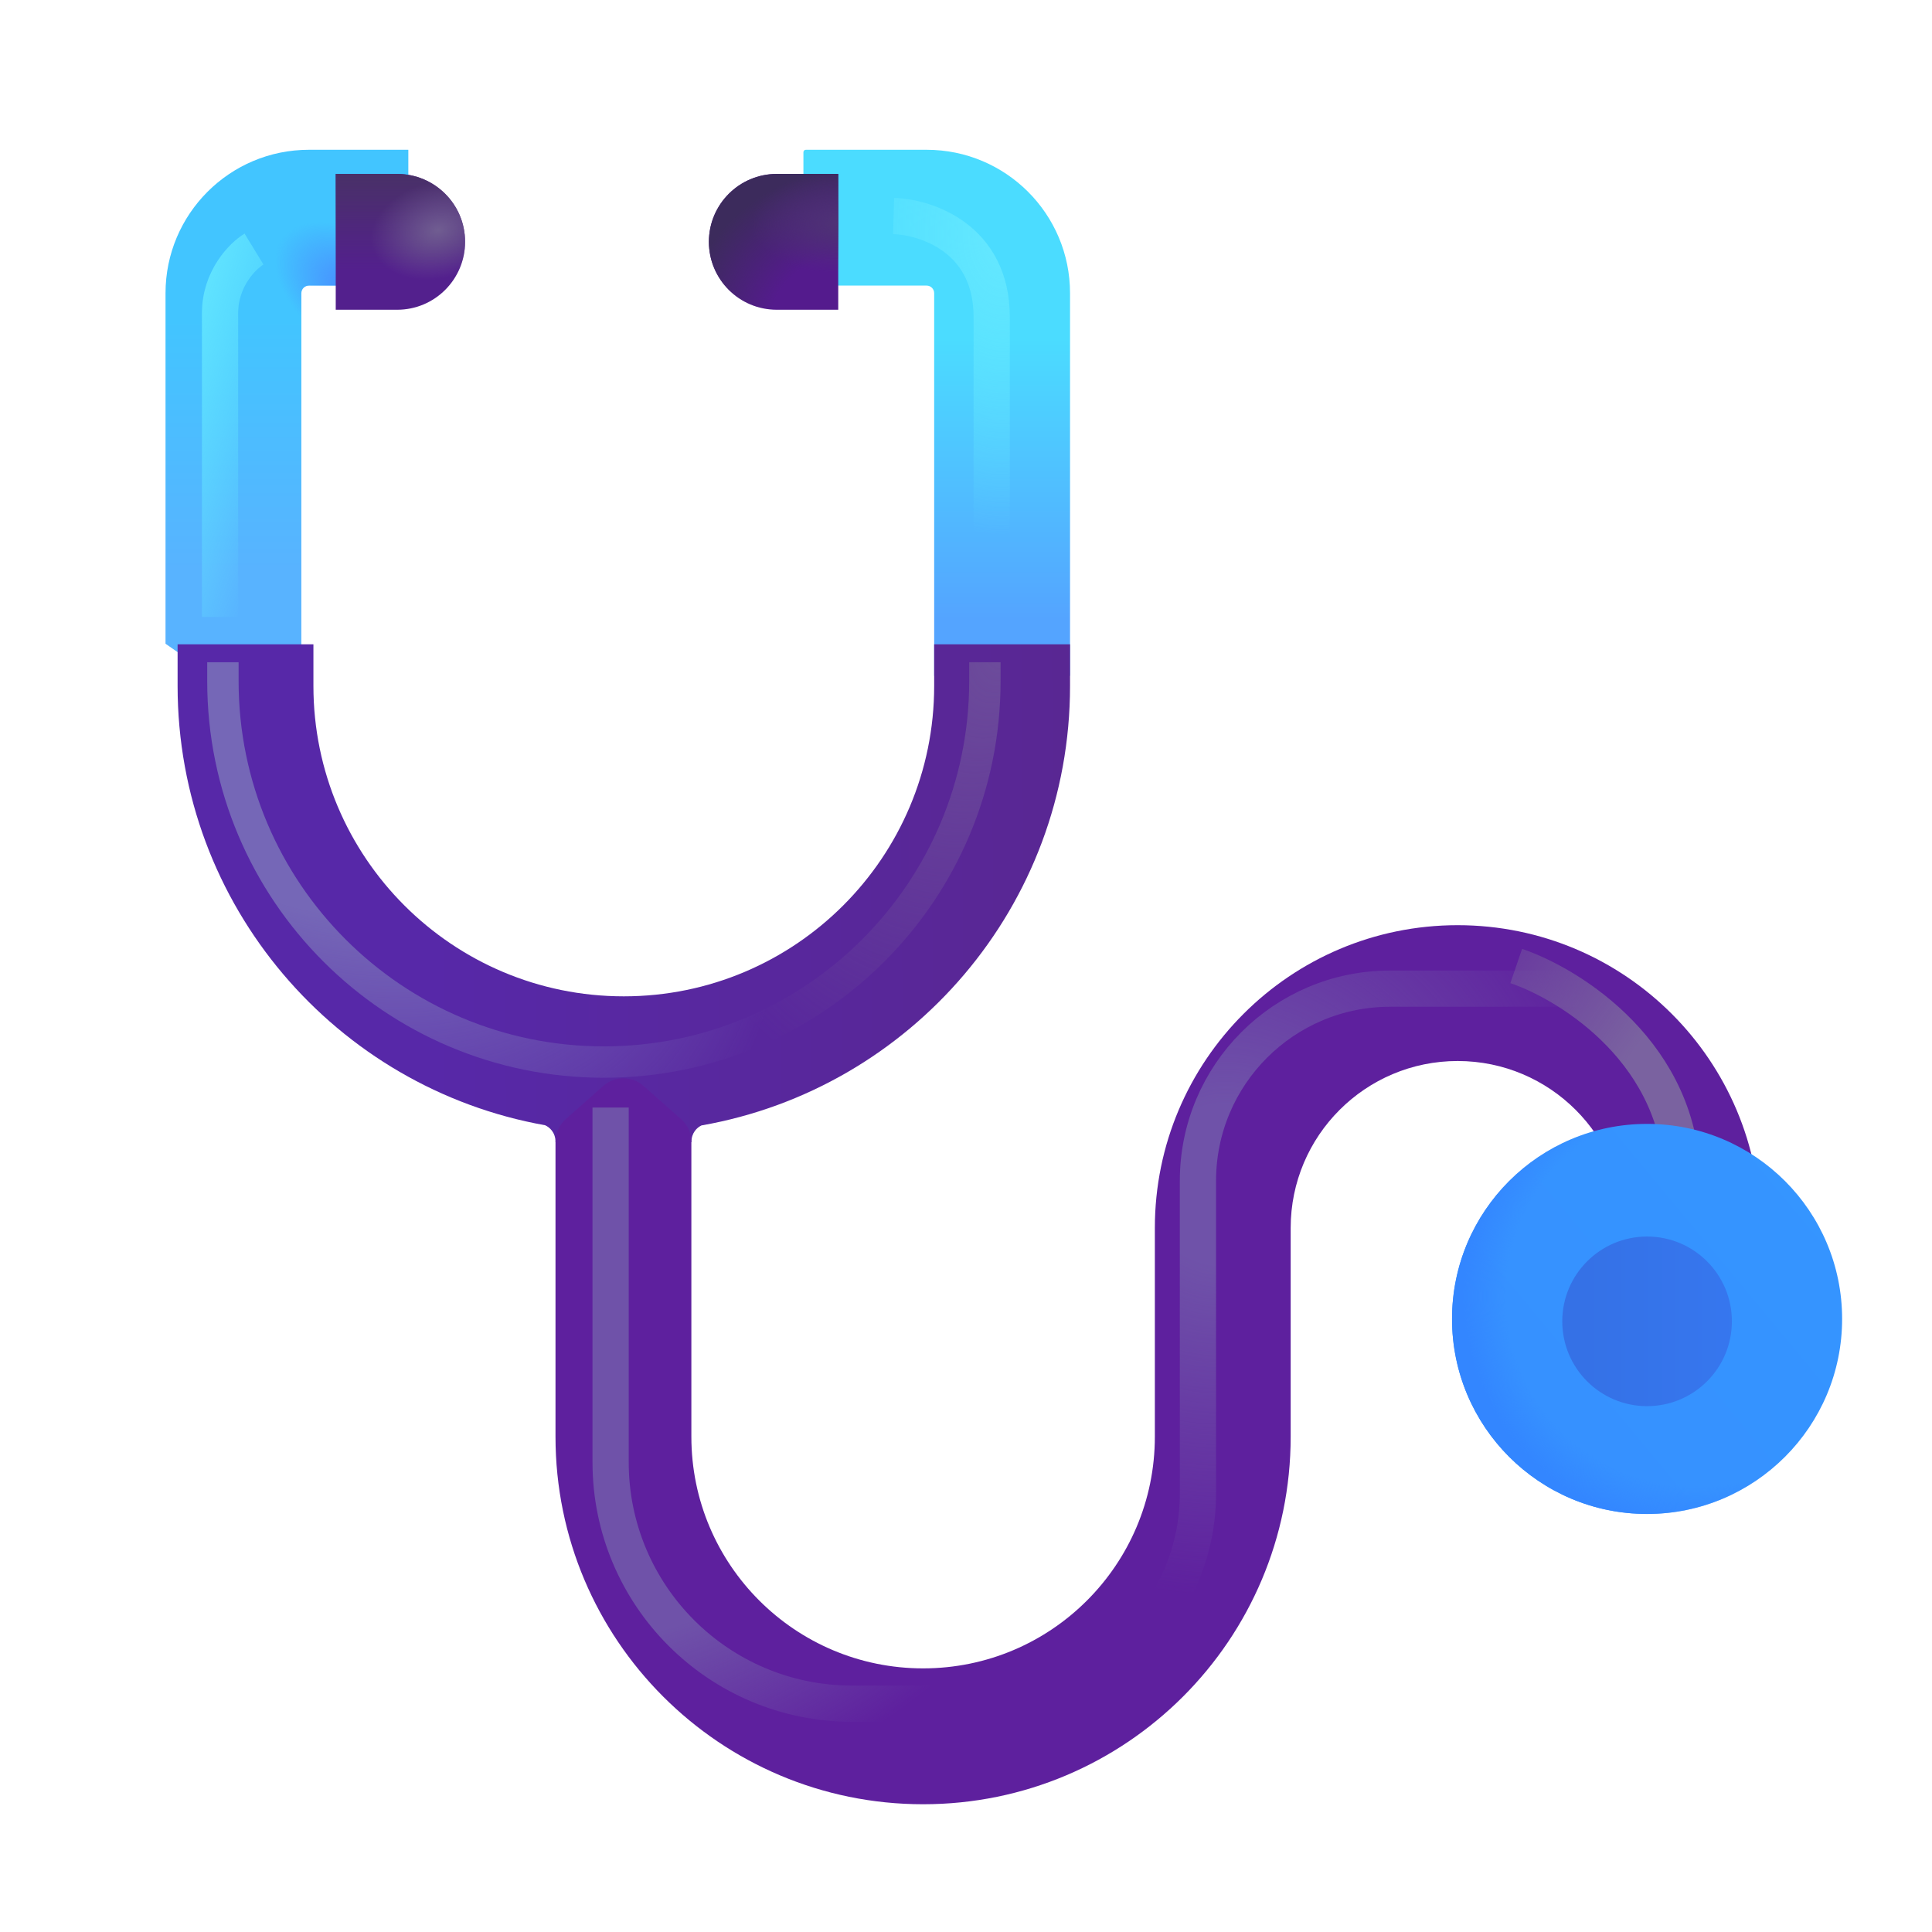 <svg width="40" height="40" viewBox="0 0 40 40" fill="none" xmlns="http://www.w3.org/2000/svg">
<g filter="url(#filter0_i_14455_14116)">
<path d="M7.954 3.601H5.896C4.256 3.601 2.927 4.93 2.927 6.57V13.828L5.739 15.781V6.57C5.739 6.483 5.809 6.413 5.896 6.413H7.954V3.601Z" fill="url(#paint0_linear_14455_14116)"/>
<path d="M7.954 3.601H5.896C4.256 3.601 2.927 4.93 2.927 6.57V13.828L5.739 15.781V6.57C5.739 6.483 5.809 6.413 5.896 6.413H7.954V3.601Z" fill="url(#paint1_radial_14455_14116)"/>
</g>
<g filter="url(#filter1_i_14455_14116)">
<path d="M15.884 6.363C15.884 6.391 15.906 6.413 15.934 6.413H18.435C18.521 6.413 18.591 6.483 18.591 6.57V14.492H21.404V6.57C21.404 4.93 20.075 3.601 18.435 3.601H15.934C15.906 3.601 15.884 3.623 15.884 3.651V6.363Z" fill="url(#paint2_linear_14455_14116)"/>
</g>
<g filter="url(#filter2_i_14455_14116)">
<path d="M2.927 13.34V14.201C2.927 18.748 6.211 22.527 10.536 23.297C10.627 23.338 10.752 23.444 10.752 23.648H11.714V23.429C11.864 23.436 12.014 23.44 12.165 23.44C12.312 23.44 12.458 23.437 12.603 23.43V23.648H13.565C13.565 23.45 13.683 23.344 13.773 23.301C18.109 22.54 21.404 18.756 21.404 14.201V13.34H18.591V14.201C18.591 17.75 15.714 20.628 12.165 20.628C8.616 20.628 5.739 17.75 5.739 14.201V13.34H2.927Z" fill="url(#paint3_linear_14455_14116)"/>
</g>
<g filter="url(#filter3_i_14455_14116)">
<path d="M25.972 25.024C25.972 23.115 27.52 21.567 29.429 21.567C31.338 21.567 32.886 23.115 32.886 25.024H35.698C35.698 21.561 32.892 18.755 29.429 18.755C25.966 18.755 23.16 21.561 23.16 25.024L23.16 29.345C23.16 31.994 21.012 34.142 18.362 34.142C15.712 34.142 13.564 31.994 13.564 29.345V23.241C13.564 23.061 13.487 22.891 13.353 22.772L12.572 22.081C12.335 21.872 11.98 21.872 11.743 22.081L10.962 22.772C10.828 22.891 10.751 23.061 10.751 23.241V29.345C10.751 33.548 14.159 36.955 18.362 36.955C22.565 36.955 25.972 33.548 25.972 29.345L25.972 25.024Z" fill="#5E209E"/>
</g>
<g filter="url(#filter4_f_14455_14116)">
<path d="M12.642 22.93V30.273C12.642 33.035 14.88 35.273 17.642 35.273H20.448C22.852 35.273 24.802 33.324 24.802 30.919V24.447C24.802 22.25 26.583 20.469 28.78 20.469V20.469H32.759" stroke="url(#paint4_radial_14455_14116)" stroke-width="0.75"/>
<path d="M12.642 22.93V30.273C12.642 33.035 14.88 35.273 17.642 35.273H20.448C22.852 35.273 24.802 33.324 24.802 30.919V24.447C24.802 22.25 26.583 20.469 28.78 20.469V20.469H32.759" stroke="url(#paint5_radial_14455_14116)" stroke-width="0.75"/>
</g>
<g filter="url(#filter5_f_14455_14116)">
<path d="M31.392 20C32.538 20.391 34.829 21.836 34.829 24.492" stroke="url(#paint6_linear_14455_14116)" stroke-width="0.75"/>
</g>
<g filter="url(#filter6_iii_14455_14116)">
<circle cx="34.101" cy="27.307" r="4.038" fill="url(#paint7_linear_14455_14116)"/>
<circle cx="34.101" cy="27.307" r="4.038" fill="url(#paint8_radial_14455_14116)"/>
</g>
<g filter="url(#filter7_diii_14455_14116)">
<circle cx="34.101" cy="27.307" r="1.756" fill="url(#paint9_linear_14455_14116)"/>
</g>
<g filter="url(#filter8_f_14455_14116)">
<path d="M4.615 13.711V14.101C4.615 18.457 8.146 21.989 12.503 21.989V21.989C16.859 21.989 20.391 18.457 20.391 14.101V13.711" stroke="url(#paint10_radial_14455_14116)" stroke-width="0.65"/>
<path d="M4.615 13.711V14.101C4.615 18.457 8.146 21.989 12.503 21.989V21.989C16.859 21.989 20.391 18.457 20.391 14.101V13.711" stroke="url(#paint11_radial_14455_14116)" stroke-width="0.65"/>
</g>
<path d="M6.951 6.413L6.951 3.601L8.223 3.601C9 3.601 9.629 4.231 9.629 5.007C9.629 5.784 9 6.413 8.223 6.413L6.951 6.413Z" fill="#53208D"/>
<path d="M6.951 6.413L6.951 3.601L8.223 3.601C9 3.601 9.629 4.231 9.629 5.007C9.629 5.784 9 6.413 8.223 6.413L6.951 6.413Z" fill="url(#paint12_linear_14455_14116)"/>
<path d="M6.951 6.413L6.951 3.601L8.223 3.601C9 3.601 9.629 4.231 9.629 5.007C9.629 5.784 9 6.413 8.223 6.413L6.951 6.413Z" fill="url(#paint13_radial_14455_14116)"/>
<g filter="url(#filter9_f_14455_14116)">
<path d="M18.501 4.473C19.178 4.492 20.532 4.938 20.532 6.562C20.532 8.188 20.532 11.094 20.532 12.344" stroke="url(#paint14_radial_14455_14116)" stroke-width="0.75"/>
</g>
<path d="M17.355 3.601V6.413H16.083C15.306 6.413 14.677 5.784 14.677 5.007C14.677 4.231 15.306 3.601 16.083 3.601H17.355Z" fill="#541B8D"/>
<path d="M17.355 3.601V6.413H16.083C15.306 6.413 14.677 5.784 14.677 5.007C14.677 4.231 15.306 3.601 16.083 3.601H17.355Z" fill="url(#paint15_radial_14455_14116)"/>
<path d="M17.355 3.601V6.413H16.083C15.306 6.413 14.677 5.784 14.677 5.007C14.677 4.231 15.306 3.601 16.083 3.601H17.355Z" fill="url(#paint16_radial_14455_14116)"/>
<g filter="url(#filter10_f_14455_14116)">
<path d="M5.259 5.156C5.025 5.299 4.556 5.766 4.556 6.484C4.556 7.203 4.556 10.977 4.556 12.773" stroke="url(#paint17_linear_14455_14116)" stroke-width="0.75"/>
</g>
<defs>
<filter id="filter0_i_14455_14116" x="2.927" y="3.101" width="5.527" height="12.68" filterUnits="userSpaceOnUse" color-interpolation-filters="sRGB">
<feFlood flood-opacity="0" result="BackgroundImageFix"/>
<feBlend mode="normal" in="SourceGraphic" in2="BackgroundImageFix" result="shape"/>
<feColorMatrix in="SourceAlpha" type="matrix" values="0 0 0 0 0 0 0 0 0 0 0 0 0 0 0 0 0 0 127 0" result="hardAlpha"/>
<feOffset dx="0.5" dy="-0.5"/>
<feGaussianBlur stdDeviation="0.5"/>
<feComposite in2="hardAlpha" operator="arithmetic" k2="-1" k3="1"/>
<feColorMatrix type="matrix" values="0 0 0 0 0.227 0 0 0 0 0.49 0 0 0 0 0.824 0 0 0 1 0"/>
<feBlend mode="normal" in2="shape" result="effect1_innerShadow_14455_14116"/>
</filter>
<filter id="filter1_i_14455_14116" x="15.884" y="3.101" width="6.27" height="11.391" filterUnits="userSpaceOnUse" color-interpolation-filters="sRGB">
<feFlood flood-opacity="0" result="BackgroundImageFix"/>
<feBlend mode="normal" in="SourceGraphic" in2="BackgroundImageFix" result="shape"/>
<feColorMatrix in="SourceAlpha" type="matrix" values="0 0 0 0 0 0 0 0 0 0 0 0 0 0 0 0 0 0 127 0" result="hardAlpha"/>
<feOffset dx="0.75" dy="-0.5"/>
<feGaussianBlur stdDeviation="0.375"/>
<feComposite in2="hardAlpha" operator="arithmetic" k2="-1" k3="1"/>
<feColorMatrix type="matrix" values="0 0 0 0 0.192 0 0 0 0 0.494 0 0 0 0 0.98 0 0 0 1 0"/>
<feBlend mode="normal" in2="shape" result="effect1_innerShadow_14455_14116"/>
</filter>
<filter id="filter2_i_14455_14116" x="2.927" y="13.34" width="19.227" height="10.308" filterUnits="userSpaceOnUse" color-interpolation-filters="sRGB">
<feFlood flood-opacity="0" result="BackgroundImageFix"/>
<feBlend mode="normal" in="SourceGraphic" in2="BackgroundImageFix" result="shape"/>
<feColorMatrix in="SourceAlpha" type="matrix" values="0 0 0 0 0 0 0 0 0 0 0 0 0 0 0 0 0 0 127 0" result="hardAlpha"/>
<feOffset dx="0.75"/>
<feGaussianBlur stdDeviation="0.375"/>
<feComposite in2="hardAlpha" operator="arithmetic" k2="-1" k3="1"/>
<feColorMatrix type="matrix" values="0 0 0 0 0.267 0 0 0 0 0.173 0 0 0 0 0.416 0 0 0 1 0"/>
<feBlend mode="normal" in2="shape" result="effect1_innerShadow_14455_14116"/>
</filter>
<filter id="filter3_i_14455_14116" x="10.751" y="18.755" width="25.697" height="18.6" filterUnits="userSpaceOnUse" color-interpolation-filters="sRGB">
<feFlood flood-opacity="0" result="BackgroundImageFix"/>
<feBlend mode="normal" in="SourceGraphic" in2="BackgroundImageFix" result="shape"/>
<feColorMatrix in="SourceAlpha" type="matrix" values="0 0 0 0 0 0 0 0 0 0 0 0 0 0 0 0 0 0 127 0" result="hardAlpha"/>
<feOffset dx="0.75" dy="0.4"/>
<feGaussianBlur stdDeviation="0.375"/>
<feComposite in2="hardAlpha" operator="arithmetic" k2="-1" k3="1"/>
<feColorMatrix type="matrix" values="0 0 0 0 0.275 0 0 0 0 0.169 0 0 0 0 0.443 0 0 0 1 0"/>
<feBlend mode="normal" in2="shape" result="effect1_innerShadow_14455_14116"/>
</filter>
<filter id="filter4_f_14455_14116" x="11.767" y="19.594" width="21.492" height="16.555" filterUnits="userSpaceOnUse" color-interpolation-filters="sRGB">
<feFlood flood-opacity="0" result="BackgroundImageFix"/>
<feBlend mode="normal" in="SourceGraphic" in2="BackgroundImageFix" result="shape"/>
<feGaussianBlur stdDeviation="0.25" result="effect1_foregroundBlur_14455_14116"/>
</filter>
<filter id="filter5_f_14455_14116" x="30.771" y="19.145" width="4.934" height="5.847" filterUnits="userSpaceOnUse" color-interpolation-filters="sRGB">
<feFlood flood-opacity="0" result="BackgroundImageFix"/>
<feBlend mode="normal" in="SourceGraphic" in2="BackgroundImageFix" result="shape"/>
<feGaussianBlur stdDeviation="0.25" result="effect1_foregroundBlur_14455_14116"/>
</filter>
<filter id="filter6_iii_14455_14116" x="29.962" y="23.168" width="8.277" height="8.277" filterUnits="userSpaceOnUse" color-interpolation-filters="sRGB">
<feFlood flood-opacity="0" result="BackgroundImageFix"/>
<feBlend mode="normal" in="SourceGraphic" in2="BackgroundImageFix" result="shape"/>
<feColorMatrix in="SourceAlpha" type="matrix" values="0 0 0 0 0 0 0 0 0 0 0 0 0 0 0 0 0 0 127 0" result="hardAlpha"/>
<feOffset dx="-0.1" dy="0.1"/>
<feGaussianBlur stdDeviation="0.05"/>
<feComposite in2="hardAlpha" operator="arithmetic" k2="-1" k3="1"/>
<feColorMatrix type="matrix" values="0 0 0 0 0.325 0 0 0 0 0.749 0 0 0 0 1 0 0 0 1 0"/>
<feBlend mode="normal" in2="shape" result="effect1_innerShadow_14455_14116"/>
<feColorMatrix in="SourceAlpha" type="matrix" values="0 0 0 0 0 0 0 0 0 0 0 0 0 0 0 0 0 0 127 0" result="hardAlpha"/>
<feOffset dx="0.1"/>
<feGaussianBlur stdDeviation="0.05"/>
<feComposite in2="hardAlpha" operator="arithmetic" k2="-1" k3="1"/>
<feColorMatrix type="matrix" values="0 0 0 0 0.251 0 0 0 0 0.384 0 0 0 0 1 0 0 0 1 0"/>
<feBlend mode="normal" in2="effect1_innerShadow_14455_14116" result="effect2_innerShadow_14455_14116"/>
<feColorMatrix in="SourceAlpha" type="matrix" values="0 0 0 0 0 0 0 0 0 0 0 0 0 0 0 0 0 0 127 0" result="hardAlpha"/>
<feOffset dy="-0.1"/>
<feGaussianBlur stdDeviation="0.05"/>
<feComposite in2="hardAlpha" operator="arithmetic" k2="-1" k3="1"/>
<feColorMatrix type="matrix" values="0 0 0 0 0.302 0 0 0 0 0.427 0 0 0 0 0.808 0 0 0 1 0"/>
<feBlend mode="normal" in2="effect2_innerShadow_14455_14116" result="effect3_innerShadow_14455_14116"/>
</filter>
<filter id="filter7_diii_14455_14116" x="32.095" y="25.401" width="3.912" height="3.912" filterUnits="userSpaceOnUse" color-interpolation-filters="sRGB">
<feFlood flood-opacity="0" result="BackgroundImageFix"/>
<feColorMatrix in="SourceAlpha" type="matrix" values="0 0 0 0 0 0 0 0 0 0 0 0 0 0 0 0 0 0 127 0" result="hardAlpha"/>
<feOffset dx="-0.05" dy="0.05"/>
<feGaussianBlur stdDeviation="0.1"/>
<feComposite in2="hardAlpha" operator="out"/>
<feColorMatrix type="matrix" values="0 0 0 0 0.18 0 0 0 0 0.392 0 0 0 0 1 0 0 0 1 0"/>
<feBlend mode="normal" in2="BackgroundImageFix" result="effect1_dropShadow_14455_14116"/>
<feBlend mode="normal" in="SourceGraphic" in2="effect1_dropShadow_14455_14116" result="shape"/>
<feColorMatrix in="SourceAlpha" type="matrix" values="0 0 0 0 0 0 0 0 0 0 0 0 0 0 0 0 0 0 127 0" result="hardAlpha"/>
<feOffset dx="-0.05" dy="0.05"/>
<feGaussianBlur stdDeviation="0.05"/>
<feComposite in2="hardAlpha" operator="arithmetic" k2="-1" k3="1"/>
<feColorMatrix type="matrix" values="0 0 0 0 0.329 0 0 0 0 0.592 0 0 0 0 0.961 0 0 0 1 0"/>
<feBlend mode="normal" in2="shape" result="effect2_innerShadow_14455_14116"/>
<feColorMatrix in="SourceAlpha" type="matrix" values="0 0 0 0 0 0 0 0 0 0 0 0 0 0 0 0 0 0 127 0" result="hardAlpha"/>
<feOffset dx="0.05" dy="-0.05"/>
<feGaussianBlur stdDeviation="0.05"/>
<feComposite in2="hardAlpha" operator="arithmetic" k2="-1" k3="1"/>
<feColorMatrix type="matrix" values="0 0 0 0 0.118 0 0 0 0 0.29 0 0 0 0 0.941 0 0 0 1 0"/>
<feBlend mode="normal" in2="effect2_innerShadow_14455_14116" result="effect3_innerShadow_14455_14116"/>
<feColorMatrix in="SourceAlpha" type="matrix" values="0 0 0 0 0 0 0 0 0 0 0 0 0 0 0 0 0 0 127 0" result="hardAlpha"/>
<feOffset dx="0.05"/>
<feGaussianBlur stdDeviation="0.05"/>
<feComposite in2="hardAlpha" operator="arithmetic" k2="-1" k3="1"/>
<feColorMatrix type="matrix" values="0 0 0 0 0.118 0 0 0 0 0.29 0 0 0 0 0.941 0 0 0 1 0"/>
<feBlend mode="normal" in2="effect3_innerShadow_14455_14116" result="effect4_innerShadow_14455_14116"/>
</filter>
<filter id="filter8_f_14455_14116" x="3.79" y="13.211" width="17.426" height="9.603" filterUnits="userSpaceOnUse" color-interpolation-filters="sRGB">
<feFlood flood-opacity="0" result="BackgroundImageFix"/>
<feBlend mode="normal" in="SourceGraphic" in2="BackgroundImageFix" result="shape"/>
<feGaussianBlur stdDeviation="0.25" result="effect1_foregroundBlur_14455_14116"/>
</filter>
<filter id="filter9_f_14455_14116" x="17.99" y="3.598" width="3.417" height="9.246" filterUnits="userSpaceOnUse" color-interpolation-filters="sRGB">
<feFlood flood-opacity="0" result="BackgroundImageFix"/>
<feBlend mode="normal" in="SourceGraphic" in2="BackgroundImageFix" result="shape"/>
<feGaussianBlur stdDeviation="0.25" result="effect1_foregroundBlur_14455_14116"/>
</filter>
<filter id="filter10_f_14455_14116" x="3.681" y="4.336" width="2.274" height="8.937" filterUnits="userSpaceOnUse" color-interpolation-filters="sRGB">
<feFlood flood-opacity="0" result="BackgroundImageFix"/>
<feBlend mode="normal" in="SourceGraphic" in2="BackgroundImageFix" result="shape"/>
<feGaussianBlur stdDeviation="0.25" result="effect1_foregroundBlur_14455_14116"/>
</filter>
<linearGradient id="paint0_linear_14455_14116" x1="5.475" y1="7.087" x2="5.475" y2="12.309" gradientUnits="userSpaceOnUse">
<stop stop-color="#42C5FF"/>
<stop offset="1" stop-color="#58B3FF"/>
</linearGradient>
<radialGradient id="paint1_radial_14455_14116" cx="0" cy="0" r="1" gradientUnits="userSpaceOnUse" gradientTransform="translate(6.939 6.602) rotate(-143.807) scale(1.985 1.172)">
<stop stop-color="#4984FF"/>
<stop offset="1" stop-color="#4984FF" stop-opacity="0"/>
</radialGradient>
<linearGradient id="paint2_linear_14455_14116" x1="19.379" y1="7.5" x2="19.379" y2="13.34" gradientUnits="userSpaceOnUse">
<stop stop-color="#4BDCFF"/>
<stop offset="1" stop-color="#54A4FF"/>
</linearGradient>
<linearGradient id="paint3_linear_14455_14116" x1="8.101" y1="19.02" x2="21.404" y2="18.882" gradientUnits="userSpaceOnUse">
<stop stop-color="#5728A8"/>
<stop offset="1" stop-color="#592793"/>
</linearGradient>
<radialGradient id="paint4_radial_14455_14116" cx="0" cy="0" r="1" gradientUnits="userSpaceOnUse" gradientTransform="translate(10.61 24.258) rotate(50.379) scale(13.743 13.327)">
<stop offset="0.729" stop-color="#6F52A9"/>
<stop offset="1" stop-color="#6F52A9" stop-opacity="0"/>
</radialGradient>
<radialGradient id="paint5_radial_14455_14116" cx="0" cy="0" r="1" gradientUnits="userSpaceOnUse" gradientTransform="translate(25.349 24.531) rotate(114.627) scale(8.508 8.326)">
<stop offset="0.196" stop-color="#6F52A9"/>
<stop offset="1" stop-color="#6F52A9" stop-opacity="0"/>
</radialGradient>
<linearGradient id="paint6_linear_14455_14116" x1="35.181" y1="23.945" x2="28.892" y2="19.453" gradientUnits="userSpaceOnUse">
<stop offset="0.307" stop-color="#7A62A0"/>
<stop offset="1" stop-color="#7A62A0" stop-opacity="0"/>
</linearGradient>
<linearGradient id="paint7_linear_14455_14116" x1="38.139" y1="24.805" x2="31.079" y2="30.664" gradientUnits="userSpaceOnUse">
<stop stop-color="#3595FF"/>
<stop offset="1" stop-color="#3690FF"/>
</linearGradient>
<radialGradient id="paint8_radial_14455_14116" cx="0" cy="0" r="1" gradientUnits="userSpaceOnUse" gradientTransform="translate(35.122 26.836) rotate(135) scale(4.861)">
<stop offset="0.812" stop-color="#3386FF" stop-opacity="0"/>
<stop offset="0.996" stop-color="#3386FF"/>
</radialGradient>
<linearGradient id="paint9_linear_14455_14116" x1="36.079" y1="27.307" x2="32.345" y2="27.307" gradientUnits="userSpaceOnUse">
<stop stop-color="#3677EF"/>
<stop offset="0.9" stop-color="#3571E6"/>
</linearGradient>
<radialGradient id="paint10_radial_14455_14116" cx="0" cy="0" r="1" gradientUnits="userSpaceOnUse" gradientTransform="translate(4.615 13.013) rotate(46.474) scale(14.236 8.48)">
<stop offset="0.499" stop-color="#7567B7"/>
<stop offset="1" stop-color="#7567B7" stop-opacity="0"/>
</radialGradient>
<radialGradient id="paint11_radial_14455_14116" cx="0" cy="0" r="1" gradientUnits="userSpaceOnUse" gradientTransform="translate(20.842 13.289) rotate(113.604) scale(9.719 6.078)">
<stop stop-color="#6D4D9B"/>
<stop offset="1" stop-color="#6D4D9B" stop-opacity="0"/>
</radialGradient>
<linearGradient id="paint12_linear_14455_14116" x1="7.759" y1="3.457" x2="7.759" y2="5.566" gradientUnits="userSpaceOnUse">
<stop stop-color="#483264"/>
<stop offset="1" stop-color="#483264" stop-opacity="0"/>
</linearGradient>
<radialGradient id="paint13_radial_14455_14116" cx="0" cy="0" r="1" gradientUnits="userSpaceOnUse" gradientTransform="translate(9.068 4.766) rotate(165.579) scale(1.412 1.001)">
<stop stop-color="#705D91"/>
<stop offset="1" stop-color="#705D91" stop-opacity="0"/>
</radialGradient>
<radialGradient id="paint14_radial_14455_14116" cx="0" cy="0" r="1" gradientUnits="userSpaceOnUse" gradientTransform="translate(20.767 4.805) rotate(90.356) scale(6.289 3.928)">
<stop stop-color="#65E8FF"/>
<stop offset="1" stop-color="#65E8FF" stop-opacity="0"/>
</radialGradient>
<radialGradient id="paint15_radial_14455_14116" cx="0" cy="0" r="1" gradientUnits="userSpaceOnUse" gradientTransform="translate(17.008 6.413) rotate(-134.071) scale(2.73 3.341)">
<stop offset="0.335" stop-color="#3C2B5C" stop-opacity="0"/>
<stop offset="0.968" stop-color="#3C2B5C"/>
</radialGradient>
<radialGradient id="paint16_radial_14455_14116" cx="0" cy="0" r="1" gradientUnits="userSpaceOnUse" gradientTransform="translate(17.355 4.625) rotate(179.45) scale(1.797 1.024)">
<stop stop-color="#4F3276"/>
<stop offset="1" stop-color="#4F3276" stop-opacity="0"/>
</radialGradient>
<linearGradient id="paint17_linear_14455_14116" x1="5.259" y1="0.742" x2="8.151" y2="1.559" gradientUnits="userSpaceOnUse">
<stop stop-color="#65E8FF"/>
<stop offset="1" stop-color="#65E8FF" stop-opacity="0"/>
</linearGradient>
</defs>
</svg>
